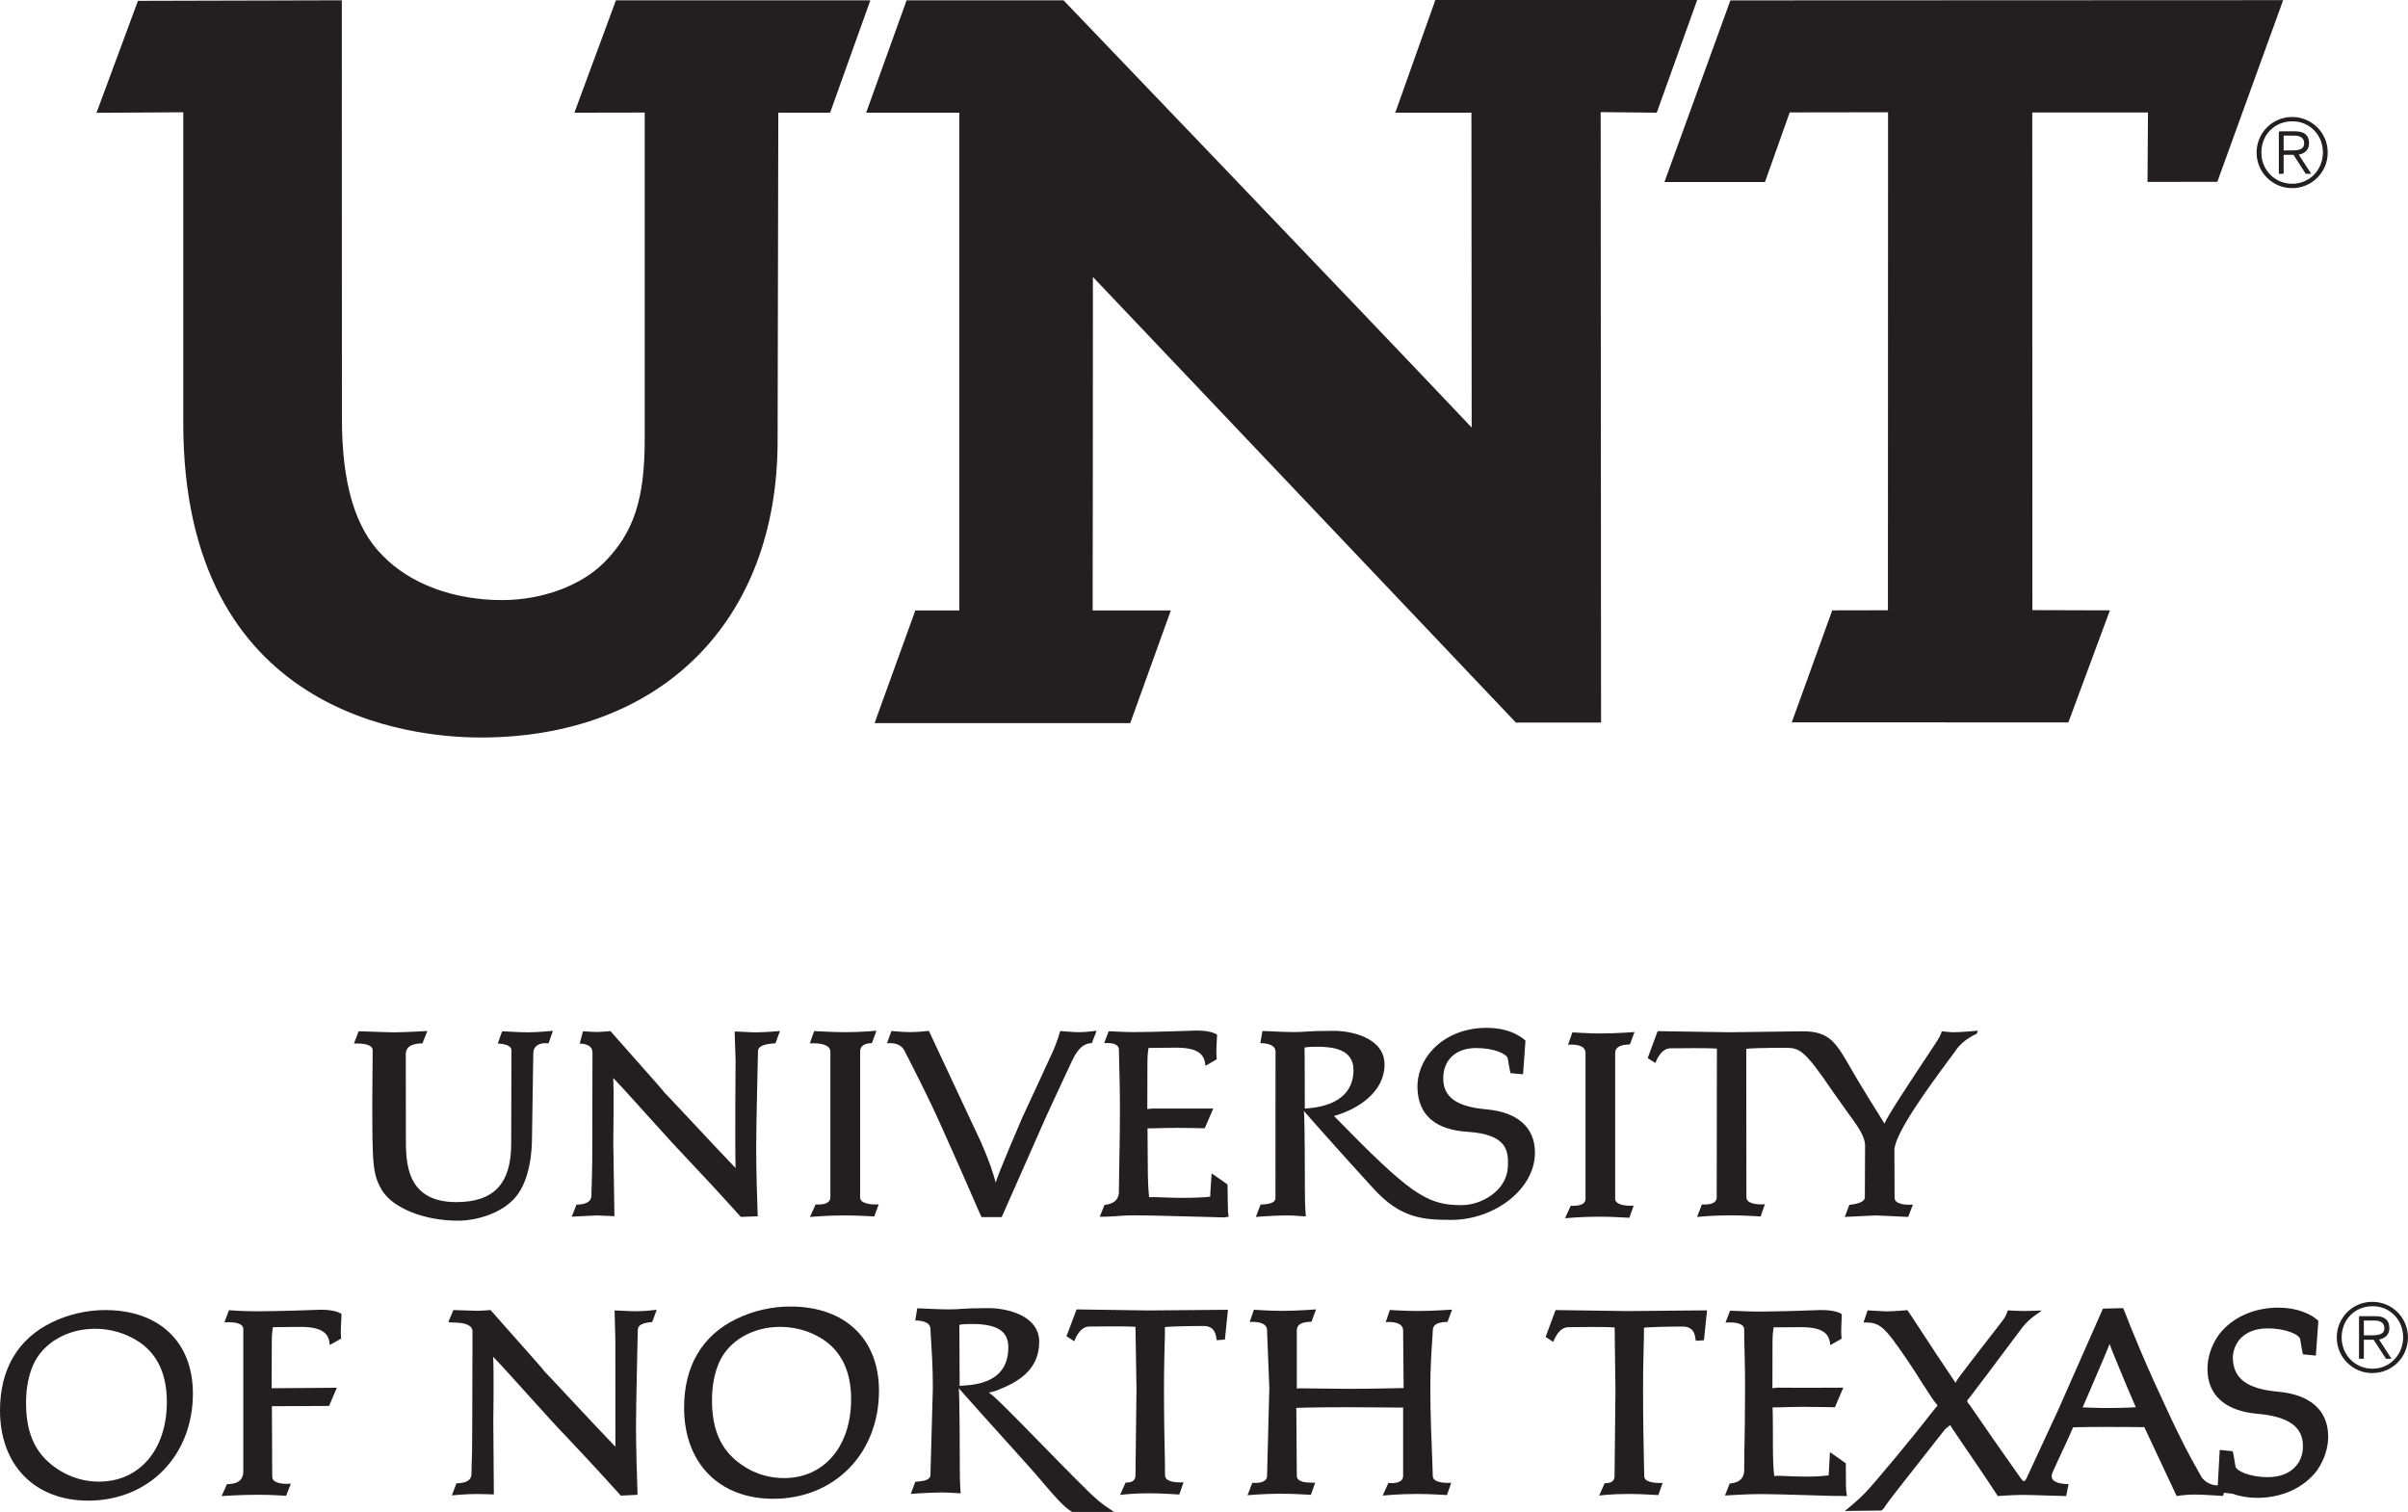 <?xml version="1.0" encoding="UTF-8" standalone="no"?>
<svg
   xmlns:dc="http://purl.org/dc/elements/1.1/"
   xmlns:cc="http://creativecommons.org/ns#"
   xmlns:rdf="http://www.w3.org/1999/02/22-rdf-syntax-ns#"
   xmlns:svg="http://www.w3.org/2000/svg"
   xmlns="http://www.w3.org/2000/svg"
   viewBox="0 0 124.088 77.925"
   height="77.925"
   width="124.088"
   xml:space="preserve"
   version="1.1"
   id="svg2"><defs
     id="defs6" /><g
     transform="matrix(1.25,0,0,-1.25,0,77.925)"
     id="g10"><g
       transform="scale(0.1,0.1)"
       id="g12"><path
         id="path14"
         style="fill:#231f20;fill-opacity:1;fill-rule:nonzero;stroke:none"
         d="m 713.359,623.242 -27.187,-74.883 41.445,0 10.196,28.692 40.546,0.058 -0.058,-205.324 -22.957,-0.047 -16.672,-46.164 114.016,-0.047 17.125,46.211 -31.961,0.098 -0.047,205.195 47.703,0 -0.188,-28.633 28.774,0.04 27.144,74.902 -227.879,-0.098" /><path
         id="path16"
         style="fill:#231f20;fill-opacity:1;fill-rule:nonzero;stroke:none"
         d="m 253.926,623.281 -17.129,-46.347 28.992,0.058 0,-134.59 c 0,-24.746 -4.48,-38.515 -16.609,-50.789 -9.5,-9.66 -25.664,-15.636 -42.188,-15.636 -20.058,0 -38.008,6.718 -49.258,18.378 -11.296,11.192 -16.777,29.649 -16.777,56.426 l -0.039,172.5 -84.043,-0.222 -17.09,-46.164 35.77,0.214 0,-128.164 c 0,-120.293 93.859,-129.629 122.59,-129.629 74.375,0 122.429,48.028 122.429,122.364 l 0.285,135.254 21.36,0 16.59,46.347 -104.883,0" /><path
         id="path18"
         style="fill:#231f20;fill-opacity:1;fill-rule:nonzero;stroke:none"
         d="m 659.883,577.168 0.156,-251.68 -35.098,-0.019 c 0,0 -163.437,172.187 -174.382,183.73 0.046,-24.355 -0.11,-137.5 -0.11,-137.5 l 32.227,0 -16.731,-46.445 -105.398,0 16.797,46.445 18.125,0 0,205.235 -38.391,0 16.672,46.347 64.688,0 c 0,0 124.929,-130.34 168.261,-176.152 0,14.094 -0.097,129.805 -0.097,129.805 l -31.399,0 16.535,46.496 107.942,0 -16.684,-46.496 -23.113,0.234" /><path
         id="path20"
         style="fill:#231f20;fill-opacity:1;fill-rule:nonzero;stroke:none"
         d="m 188.828,120.098 c -14.015,0 -26.894,5.195 -31.348,12.539 -3.996,6.621 -3.996,11.328 -3.996,37.715 l 0.149,20 c 0,2.539 -4.445,2.804 -6.375,2.804 l -1.34,-0.031 1.926,5.059 0.359,0 c 1.992,0 11.094,-0.43 14.531,-0.43 3.836,0 13.438,0.547 13.438,0.547 l -2.012,-5.078 c -2.715,-0.067 -6.875,-0.52 -6.875,-4.473 l 0.039,-34.578 c 0,-9.895 0,-26.418 20.801,-26.418 15.449,0 22.617,7.598 22.617,24.043 l 0.098,38.555 c 0,2.753 -5.637,2.773 -5.637,2.773 l 1.801,5.059 0.254,0 c 1.133,0 6.219,-0.43 10.254,-0.43 4.461,0 10.426,0.625 10.426,0.625 l -1.786,-5.156 -1.308,0.05 c -1.875,0 -5,-0.597 -5,-4.335 l -0.528,-34.68 c 0,-5.039 -0.671,-17.434 -6.972,-24.695 -5.696,-6.516 -15.891,-9.465 -23.516,-9.465" /><path
         id="path22"
         style="fill:#231f20;fill-opacity:1;fill-rule:nonzero;stroke:none"
         d="m 305.332,121.738 c -10.547,11.719 -17.019,18.555 -21.855,23.692 -2.579,2.754 -4.707,5.011 -6.789,7.265 l -7.782,8.594 c -7.402,8.242 -13.386,14.824 -16.113,17.637 0.344,-5.469 0.039,-26.77 0.039,-26.77 l 0.469,-30.211 -7.363,0.321 -10.247,-0.528 1.954,4.969 c 2.406,0.063 6.171,0.441 6.171,3.859 l 0.079,3.145 c 0.082,2.91 0.277,7.656 0.277,16.785 l 0.074,38.899 c 0,3.339 -3.687,3.71 -5.262,3.71 l 1.336,5.079 0.239,0 c 0.789,0 3.191,-0.274 5.3,-0.274 2.461,0 5.801,0.352 5.801,0.352 21.953,-24.805 22.012,-24.883 21.953,-25.02 0.188,0 23.477,-25.117 29.629,-31.445 -0.281,9.719 0,44.59 0,44.59 l -0.39,11.601 c 0.031,0.071 0.273,0.11 0.586,0.11 1.445,0 5.156,-0.344 8.203,-0.344 3.82,0 9.89,0.547 9.89,0.547 l -1.836,-5.067 c -1.543,-0.109 -7.215,-0.246 -7.215,-3.273 0,0 -0.742,-30.859 -0.742,-39.609 0,-8.77 0.364,-21.914 0.633,-28.438 l -6.961,-0.262 -0.078,0.086" /><path
         id="path24"
         style="fill:#231f20;fill-opacity:1;fill-rule:nonzero;stroke:none"
         d="m 336.25,126.785 1.238,-0.015 c 1.797,0 4.836,0.378 4.836,2.937 l 0,60.02 c 0,3.066 -4.316,3.507 -6.894,3.507 -0.918,0 -1.563,-0.011 -1.563,-0.011 l 1.758,5.019 c 0,0 0.117,0.02 0.273,0.02 1.321,0 6.961,-0.449 12.625,-0.449 6.332,0 12.805,0.605 12.805,0.605 l -1.875,-5.117 c -2.324,-0.078 -4.863,-0.567 -4.863,-3.613 l 0,-59.981 c 0,-1.113 0.754,-1.914 2.285,-2.383 1.34,-0.437 2.961,-0.539 4.082,-0.539 l 1.289,0.031 -1.824,-4.961 c -0.039,0 -0.09,0 -0.188,0 -1.132,0 -5.976,0.411 -12.254,0.411 -7.042,0 -13.703,-0.614 -13.703,-0.614 l -0.371,0 2.344,5.133" /><path
         id="path26"
         style="fill:#231f20;fill-opacity:1;fill-rule:nonzero;stroke:none"
         d="m 404.648,121.563 c -0.195,0.117 -7.91,18.308 -16.894,38.164 -5.43,12.089 -11.57,23.972 -14.18,29.082 l -0.793,1.523 c -1.328,2.617 -4.258,2.969 -5.867,2.969 -0.742,0 -1.25,-0.067 -1.25,-0.067 l 1.809,5.028 c 0,0 0.054,0.039 0.164,0.039 0.761,0 3.894,-0.449 7.441,-0.449 3.965,0 7.852,0.507 7.852,0.507 l 21.535,-45.996 c 3.523,-8.203 4.656,-11.609 6.031,-16.601 0.598,2.89 10.813,26.543 10.922,26.797 0,0 10.359,22.265 12.398,26.816 2.063,4.465 3.235,8.809 3.235,8.887 l 0.215,0 c 1.054,0 4.902,-0.449 7.57,-0.449 3.047,0 7.254,0.605 7.254,0.605 l -1.985,-5.117 c -2.046,-0.028 -5.105,-0.742 -8.171,-7.324 -2.168,-4.551 -10.606,-22.852 -10.606,-22.852 l -18.379,-41.562 -8.301,0" /><path
         id="path28"
         style="fill:#231f20;fill-opacity:1;fill-rule:nonzero;stroke:none"
         d="m 537.793,191.465 c 0.117,-0.086 0.066,-23.36 0.117,-25.145 13.047,0.75 20.078,6.297 20.078,15.879 0,8.66 -8.554,9.617 -15,9.617 -4.289,0 -5.129,-0.351 -5.195,-0.351 m 60.488,-71.035 c -11.726,0 -20.918,0.691 -32.011,12.851 -14.075,15.371 -28.36,31.543 -28.719,32.051 0.359,-3.008 0.398,-26.926 0.398,-33.293 0,-6.344 0.391,-10.094 0.391,-10.094 -0.07,-0.031 -0.164,-0.07 -0.43,-0.07 -0.969,0 -3.75,0.391 -7.617,0.391 -4.617,0 -12.559,-0.614 -12.559,-0.614 l 1.922,5.078 c 2.961,0.086 4.797,0.567 5.649,1.415 0.508,0.566 0.508,1.101 0.508,1.457 l 0.027,60.183 c 0,3.164 -4.395,3.516 -6.262,3.516 l 0.852,4.961 c 0,0 0.117,0.039 0.312,0.039 1.516,0 8.008,-0.43 12.832,-0.43 2.332,0 3.711,0.117 5.352,0.227 2.226,0.144 4.953,0.281 11.035,0.281 7.187,0 20.82,-2.891 20.82,-13.867 0,-11.328 -10.793,-18.418 -20.84,-21.25 31.036,-31.746 37.969,-36.758 52.43,-36.758 1.086,0 2.172,0.117 3.234,0.266 6.211,0.925 15.782,6.062 16.043,15.933 0.11,5.539 0.286,12.961 -16.57,14.035 -13.262,0.821 -20.273,6.836 -20.715,17.746 -0.242,6.004 2.082,11.825 6.457,16.395 5.457,5.637 13.25,8.738 22.039,8.738 11.184,0 15.969,-5.281 16.02,-5.301 l -0.996,-13.847 -5.149,0.449 c -0.183,0.215 -1.125,5.82 -1.14,5.996 -0.239,1.836 -5.41,4.375 -13,4.375 -8.477,0 -13.614,-4.941 -13.614,-12.48 0,-7.735 5.43,-11.7 17.774,-12.801 12.93,-1.145 20.039,-7.492 20.039,-17.883 0,-15.039 -16.68,-27.695 -34.512,-27.695" /><path
         id="path30"
         style="fill:#231f20;fill-opacity:1;fill-rule:nonzero;stroke:none"
         d="M 39.16,75.527 C 27.715,75.527 17.742,69.707 13.73,60.723 11.758,56.348 10.742,50.898 10.742,45 10.742,31.562 15.098,22.891 24.844,16.973 29.617,14.043 35.148,12.5 40.781,12.5 c 16.758,0 28.008,13.242 28.008,32.891 0,12.656 -4.805,21.543 -14.324,26.406 -4.582,2.422 -9.855,3.73 -15.305,3.73 M 36.355,4.668 C 14.27,4.668 0,19.316 0,41.895 c 0,16.914 7.363,29.434 21.309,36.25 6.816,3.32 14.492,5.098 22.059,5.098 22.297,0 36.156,-13.203 36.156,-34.414 0,-25.547 -18.117,-44.16 -43.168,-44.16" /><path
         id="path32"
         style="fill:#231f20;fill-opacity:1;fill-rule:nonzero;stroke:none"
         d="m 647.539,126.25 1.211,-0.02 c 1.816,0 4.883,0.364 4.883,2.93 l 0,60.059 c 0,3.078 -3.692,3.484 -5.879,3.484 -0.789,0 -1.328,-0.027 -1.328,-0.027 l 1.777,5.019 c 0,0 0.09,0.039 0.227,0.039 1.062,0 5.73,-0.449 11.367,-0.449 6.297,0 14.031,0.586 14.031,0.586 l -1.887,-5.078 c -2.507,-0.117 -6.082,-0.43 -6.082,-3.633 l 0,-60 c 0,-1.094 0.762,-1.863 2.278,-2.39 1.316,-0.403 2.957,-0.52 4.082,-0.52 l 1.258,0.059 -1.766,-4.981 c -0.031,-0.027 -0.09,-0.027 -0.207,-0.027 -1.106,0 -5.938,0.437 -12.266,0.437 -7.09,0 -13.679,-0.605 -13.679,-0.605 l -0.364,-0.012 2.344,5.129" /><path
         id="path34"
         style="fill:#231f20;fill-opacity:1;fill-rule:nonzero;stroke:none"
         d="m 773.352,122.266 -12.817,-0.614 1.836,4.942 c 0.258,0.136 6.418,0.398 6.418,3.152 l 0.09,21.348 c 0,3.828 -3.051,7.98 -7.68,14.328 -1.629,2.254 -3.418,4.754 -5.379,7.566 -12.168,17.891 -13.886,18.391 -20.129,18.391 -7.019,0 -15.242,-0.18 -15.796,-0.461 l 0.066,-61.211 c 0,-1.113 0.781,-1.875 2.234,-2.383 1.313,-0.429 2.942,-0.508 4.035,-0.508 l 1.36,0.071 -1.77,-5.032 -0.246,0 c -1.094,0 -5.965,0.45 -12.273,0.45 -7.039,0 -13.684,-0.653 -13.684,-0.653 l 1.985,5.133 1.203,-0.015 c 1.843,0 4.91,0.378 4.91,2.937 l 0.078,61.348 -0.059,0 c -0.234,0 -1.726,0.183 -9.035,0.183 -4.961,0 -10.027,-0.066 -10.027,-0.066 -4.27,0 -6.223,-6.043 -6.223,-6.074 l -3.191,2.031 4.109,11.113 29.531,-0.449 30.247,0.391 c 11.066,0 13.703,-4.512 20.031,-15.567 1.179,-2.012 2.476,-4.297 3.98,-6.75 2.461,-4.07 4.524,-7.429 6.34,-10.262 l 3.379,-5.476 c 1.289,3.211 10.398,16.98 16.426,26.082 3.078,4.648 5.449,8.223 5.832,8.887 1.199,2.07 1.347,3.027 1.347,3.027 0.04,0.02 0.125,0.059 0.274,0.059 0.601,0 2.476,-0.391 4.766,-0.391 2.722,0 9.597,0.625 9.597,0.625 l 0.305,0.02 -0.5,-1.239 c -1.016,-0.539 -5.625,-2.492 -8.567,-6.75 -0.679,-1.015 -1.863,-2.597 -3.386,-4.636 -7.149,-9.661 -22,-29.778 -22,-36.672 l 0.078,-19.532 c 0,-1.132 0.711,-1.914 2.058,-2.371 1.25,-0.468 2.774,-0.558 3.848,-0.558 0.957,0 1.652,0.05 1.652,0.05 l -1.957,-5.078 -13.296,0.614" /><path
         id="path36"
         style="fill:#231f20;fill-opacity:1;fill-rule:nonzero;stroke:none"
         d="m 93.574,11.465 c 3.211,0.059 6.731,0.762 6.731,5.391 l 0,58.555 c -0.032,2.48 -3.84,2.832 -6.125,2.832 -0.965,0 -1.66,-0.078 -1.66,-0.078 l 1.844,4.98 c 0.07,0.039 0.129,0.039 0.176,0.039 0.793,0 4.062,-0.449 11.691,-0.449 8.665,0 26.016,0.644 26.016,0.644 6.555,0 8.445,-1.719 8.535,-1.758 0.098,-0.176 -0.293,-4.356 -0.293,-7.637 l 0.137,-2.441 c -0.078,-0.215 -4.473,-2.578 -4.687,-2.695 -0.293,3.75 -1.719,7.461 -12.059,7.461 L 112.52,76.191 c 0.031,-0.117 -0.469,-1.875 -0.469,-5.547 0,0 -0.047,-17.09 -0.078,-19.629 l 26.894,0.195 -3.222,-7.5 -23.555,-0.117 0.129,-29.004 c 0,-1.113 0.679,-1.933 2.019,-2.422 1.211,-0.469 2.754,-0.566 3.836,-0.566 1.059,0 1.828,0.059 1.828,0.059 L 117.98,6.738 c -0.05,-0.059 -0.128,-0.059 -0.226,-0.059 -0.918,0 -4.981,0.41 -11.445,0.41 -7.188,0 -14.629,-0.527 -14.629,-0.527 l -0.352,-0.059 2.246,4.961" /><path
         id="path38"
         style="fill:#231f20;fill-opacity:1;fill-rule:nonzero;stroke:none"
         d="m 493.613,121.738 c -8.691,0.207 -19.968,0.567 -26.289,0.567 -2.781,0 -5.312,-0.215 -7.5,-0.36 -1.679,-0.129 -3.136,-0.207 -4.316,-0.207 l -2.149,-0.031 1.973,4.887 c 0.383,0.136 5.945,0.176 5.945,5.476 0,1.211 0.051,3.789 0.078,7.207 0.122,6.868 0.344,17.168 0.344,26.883 0,7.953 -0.222,15.5 -0.344,20.149 l -0.078,4.218 c -0.007,2.481 -2.996,2.825 -4.761,2.825 -0.786,0 -1.328,-0.051 -1.328,-0.051 l 1.863,4.883 c 0,0.019 0.078,0.019 0.215,0.019 1.172,0 5.722,-0.351 9.968,-0.351 8.657,0 25.942,0.644 25.942,0.644 6.59,0 8.512,-1.68 8.582,-1.758 0.039,-0.195 -0.32,-4.316 -0.32,-7.597 l 0.156,-2.461 c -0.071,-0.176 -4.438,-2.559 -4.641,-2.715 -0.359,3.769 -1.75,7.473 -12.082,7.473 l -11.394,-0.118 c 0.078,-0.082 -0.45,-1.886 -0.45,-5.539 l -0.047,-19.66 2.071,0.219 11.121,-0.02 13.996,0.02 -3.488,-8.078 c -0.059,-0.02 -0.254,-0.059 -0.645,-0.059 -1.387,0 -5.254,0.164 -10.371,0.164 -3.934,0 -7.812,-0.105 -10.281,-0.183 l -2.324,-0.028 0.117,-15.148 c 0,-6.094 0.23,-10.535 0.554,-13.231 l 2.161,0.047 c 2.859,-0.078 7.632,-0.32 10.574,-0.32 4.258,0 9.316,0.105 12.461,0.496 -0.137,0.156 0.594,9.609 0.594,9.609 l 6.527,-4.597 0.137,-8.879 c 0,-3.035 0.339,-4.395 0.339,-4.395 l -1.816,-0.293 -11.094,0.293" /><path
         id="path40"
         style="fill:#231f20;fill-opacity:1;fill-rule:nonzero;stroke:none"
         d="M 255.84,6.836 C 245.332,18.496 238.906,25.293 234.094,30.41 c -2.649,2.754 -4.797,5.039 -6.899,7.363 l -6.199,6.836 c -8.152,9.023 -14.734,16.367 -17.695,19.375 0.371,-5.469 0.066,-26.719 0.066,-26.719 l 0.227,-29.98 c -0.071,-0.02 -0.293,-0.039 -0.672,-0.039 -1.074,0 -3.227,0.156 -6.469,0.156 -4.519,0 -10.164,-0.566 -10.164,-0.566 l 1.887,4.98 c 2.429,0.059 6.179,0.449 6.179,3.867 l 0.071,3.106 c 0.144,2.91 0.254,7.656 0.254,16.777 0,0 0.105,33.32 0.105,38.828 0,2.52 -2.734,3.731 -8.398,3.731 l -1.485,0.098 c -0.078,0.117 -0.078,0.137 1.985,4.98 0.047,0.039 0.203,0.039 0.437,0.039 1.621,0 6.973,-0.293 9.082,-0.293 2.442,0 5.813,0.312 5.813,0.312 21.922,-24.746 21.98,-24.805 21.922,-24.98 0.168,0 23.41,-25.117 29.558,-31.387 l -0.027,44.531 -0.313,11.601 c 0.02,0.039 0.227,0.059 0.52,0.059 1.426,0 5.176,-0.332 8.25,-0.332 3.711,0 8.594,0.606 8.594,0.606 l -1.844,-5.039 c -1.289,-0.176 -5.949,-0.293 -5.949,-3.281 0,0 -0.742,-30.879 -0.742,-39.59 0,-8.77 0.41,-21.855 0.644,-28.379 l -6.934,-0.332 -0.058,0.098" /><path
         id="path42"
         style="fill:#231f20;fill-opacity:1;fill-rule:nonzero;stroke:none"
         d="m 400.691,77.5 c -4.336,0 -5.171,-0.352 -5.183,-0.371 l 0.105,-25.137 c 2.075,0.195 7.153,0.195 11.711,2.207 5.559,2.441 8.36,7.051 8.36,13.691 0,6.641 -4.579,9.609 -14.993,9.609 M 441.992,0.02 C 438.75,1.816 434.746,6.465 430.145,11.875 c -1.981,2.344 -4.04,4.766 -6.2,7.129 -14.14,15.605 -28.359,31.621 -28.711,32.012 0.411,-2.93 0.45,-26.855 0.45,-33.223 0,-6.348 0.351,-10.078 0.351,-10.078 -0.058,-0.02 -0.176,-0.02 -0.39,-0.02 -1.055,0 -3.797,0.332 -7.579,0.332 -4.668,0 -12.597,-0.566 -12.597,-0.566 l 1.894,5 c 2.95,0.137 4.793,0.566 5.672,1.465 0.539,0.566 0.539,1.055 0.539,1.387 l 0.996,35.703 c 0,9.297 -0.527,16.484 -0.793,20.703 -0.105,1.797 -0.203,3.066 -0.203,3.75 0,3.125 -4.375,3.477 -6.269,3.477 l 0.832,5 c 0,0 0.125,0.019 0.332,0.019 1.472,0 7.996,-0.449 12.879,-0.449 2.238,0 3.652,0.117 5.273,0.234 2.285,0.156 4.961,0.293 10.996,0.293 7.196,0 20.801,-2.871 20.801,-13.906 0,-11.641 -8.809,-16.68 -17.5,-20.039 -0.938,-0.371 -3.008,-0.879 -3.281,-0.879 1.98,-1.113 9.648,-8.926 18.547,-18.027 7.3,-7.441 15.418,-15.801 21.804,-22.07 3.875,-3.809 5.664,-5.43 10.711,-8.73 L 459.297,0 441.992,0.02" /><path
         id="path44"
         style="fill:#231f20;fill-opacity:1;fill-rule:nonzero;stroke:none"
         d="m 321.531,76.309 c -11.238,0 -21.062,-5.723 -25.027,-14.57 -1.965,-4.434 -2.988,-9.844 -2.988,-15.605 0,-13.301 4.289,-21.914 13.945,-27.793 4.695,-2.891 10.156,-4.375 15.769,-4.375 16.543,0 27.649,13.105 27.649,32.559 0,12.461 -4.766,21.23 -14.149,26.113 -4.535,2.402 -9.777,3.672 -15.199,3.672 M 318.77,5.43 c -22.305,0 -36.75,14.727 -36.75,37.578 0,17.109 7.453,29.746 21.503,36.562 6.946,3.379 14.622,5.137 22.278,5.137 22.539,0 36.562,-13.32 36.562,-34.766 0,-25.781 -18.3,-44.512 -43.593,-44.512" /><path
         id="path46"
         style="fill:#231f20;fill-opacity:1;fill-rule:nonzero;stroke:none"
         d="m 464.016,12.09 c 2.105,0.059 4.089,0.41 4.089,3.008 l 0.411,35.527 -0.411,25.703 c -0.222,0 -1.66,0.195 -8.945,0.195 -4.98,0 -10.117,-0.078 -10.117,-0.078 -4.219,0 -6.145,-5.996 -6.145,-6.074 l -3.242,2.07 4.172,11.074 29.453,-0.43 32.949,0.274 -1.269,-12.285 -3.34,-0.254 c -0.195,0.254 -0.117,2.832 -1.66,4.512 -0.879,0.859 -2.051,1.348 -3.574,1.348 -7,0 -15.617,-0.234 -16.153,-0.488 l 0,-3.301 c -0.136,-4.688 -0.379,-13.164 -0.379,-22.129 0,-11.094 0.196,-22.93 0.379,-29.961 l 0.059,-5.703 c 0,-1.113 0.801,-1.934 2.305,-2.422 1.328,-0.41 2.937,-0.508 4.05,-0.508 l 1.274,0.059 -1.738,-4.981 c 0,0 -0.137,-0.039 -0.246,-0.039 -1.094,0 -5.938,0.488 -12.254,0.488 -6.965,0 -11.516,-0.625 -11.516,-0.625 l -0.41,-0.059 2.258,5.078" /><path
         id="path48"
         style="fill:#231f20;fill-opacity:1;fill-rule:nonzero;stroke:none"
         d="m 572.371,11.973 1.223,-0.098 c 1.816,0 4.844,0.391 4.844,2.949 l 0,28.301 c -0.059,-0.098 -0.723,-0.098 -1.973,-0.098 -3.223,0 -10.332,0.156 -20.723,0.156 -14.804,0 -21.328,-0.273 -21.328,-0.273 l 0.195,-28.027 c 0,-1.094 0.735,-1.875 2.239,-2.383 1.355,-0.352 2.937,-0.449 4.07,-0.449 l 1.262,0.039 -1.75,-5.019 c -0.02,0 -0.137,0 -0.235,0 -1.093,0 -5.925,0.449 -12.257,0.449 -7,0 -13.641,-0.625 -13.641,-0.625 l 1.973,5.137 1.25,-0.059 c 1.828,0 4.824,0.41 4.824,2.91 l 0.937,36.113 -0.937,23.887 c 0,3.008 -3.645,3.477 -5.867,3.477 -0.762,0 -1.301,-0.039 -1.301,-0.039 l 1.738,5.039 c 0,0 0.156,0 0.254,0 1.047,0 5.715,-0.449 11.355,-0.449 6.332,0 14.028,0.605 14.028,0.605 l -1.887,-5.098 c -2.91,-0.078 -6.055,-0.527 -6.055,-3.594 l 0,-23.926 c 0.039,0.039 0.86,0.078 2.188,0.078 4.023,0 12.676,-0.215 19.277,-0.215 8.926,0 22.578,0.332 22.578,0.332 l -0.214,23.691 c 0,3.086 -3.653,3.535 -5.833,3.535 -0.781,0 -1.343,-0.098 -1.343,-0.098 l 1.707,5.039 c 0.066,0 0.117,0 0.246,0 1.094,0 5.75,-0.41 11.394,-0.41 6.309,0 14.012,0.586 14.012,0.586 l -1.883,-5.078 c -2.929,-0.078 -6.074,-0.527 -6.074,-3.574 0,-0.488 -0.059,-1.621 -0.176,-3.281 -0.312,-4.238 -0.84,-11.895 -0.84,-20.254 0,-10.957 0.528,-23.164 0.821,-30.371 0.117,-3.027 0.195,-5.215 0.195,-6.055 0,-2.598 4.434,-2.852 6.328,-2.852 l 1.289,0.059 -1.765,-5.059 c -0.032,0 -0.121,0 -0.227,0 -1.101,0 -5.976,0.449 -12.246,0.449 -7.078,0 -13.672,-0.625 -13.672,-0.625 l -0.344,0 2.344,5.176" /><path
         id="path50"
         style="fill:#231f20;fill-opacity:1;fill-rule:nonzero;stroke:none"
         d="m 858.848,43.105 c 1.101,0 5.222,-0.254 10.007,-0.254 5.762,0 11.625,0.312 11.625,0.312 l -4.203,9.863 -3.55,8.574 c -1.372,3.301 -2.414,5.801 -3.032,7.637 -1.773,-4.531 -10.847,-25.469 -11.14,-26.172 0.039,0.039 0.117,0.039 0.293,0.039 M 761.008,0.82 c 0,0 4.453,3.437 8.14,7.324 4.055,4.199 20.149,23.613 26.899,32.422 0,0 2.527,3.086 2.723,3.359 -1.172,1.426 -2.098,2.695 -2.364,3.106 -1.316,2.012 -2.676,4.062 -4.211,6.465 -1.746,2.852 -3.777,5.996 -6.328,9.746 -9.258,13.555 -10.879,14.922 -17.625,14.922 l 1.68,4.961 7.82,-0.43 c 2.278,0 8.586,0.508 8.586,0.508 0.227,-0.078 11.68,-17.93 17.5,-26.426 l 2.449,-3.672 c -0.172,0.391 0.735,1.621 1.536,2.715 2.812,3.789 6.652,8.672 10.125,13.203 4.042,5.234 7.914,10.156 8.402,10.957 1.199,2.07 1.289,3.047 1.289,3.047 0.059,0.059 0.23,0.059 0.535,0.059 1.094,0 3.938,-0.234 6.082,-0.234 2.746,0 7.356,0.215 7.356,0.215 0.07,-0.449 -4.61,-2.656 -7.95,-7.07 l -5.285,-7.031 C 823.586,62.52 817.09,53.848 812.727,48.164 l -1.426,-1.797 c -0.586,-0.644 -0.168,-1.191 0.254,-1.719 0.547,-0.684 1.179,-1.523 1.328,-1.797 3.289,-4.863 14.004,-20.254 19.336,-27.754 1.199,-1.758 1.707,-2.383 2.09,-2.383 0.41,0 0.613,0.254 1.035,0.977 l 13.34,28.789 18.257,41.367 8.352,0.195 c 0.254,-0.274 3.84,-10.527 12.656,-30.137 10.188,-22.461 14.141,-29.883 19.524,-39.316 0.672,-1.23 3.164,-3.652 6.804,-3.652 l 0.813,14.648 5.34,-0.547 c 0.175,-0.156 1.14,-6.152 1.14,-6.191 0.254,-1.836 5.625,-4.492 13.45,-4.492 4.793,0 8.808,1.543 11.308,4.375 2.024,2.148 3.074,5.059 3.074,8.418 0,7.969 -5.933,12.207 -18.757,13.32 -13.321,1.152 -20.606,7.734 -20.606,18.457 0,4.844 1.582,9.746 4.668,14.121 5.449,7.148 14.375,11.191 24.539,11.191 3.664,0 7.016,-0.547 10.012,-1.66 4.433,-1.562 6.418,-3.711 6.496,-3.809 l -1.035,-14.297 -5.317,0.508 c -0.144,0.195 -1.148,6.211 -1.148,6.23 -0.234,1.797 -5.617,4.473 -13.41,4.473 -8.328,0 -13.797,-4.473 -14.356,-11.68 -0.019,-9.062 5.867,-13.262 18.633,-14.414 13.328,-1.172 20.676,-7.754 20.676,-18.496 0,-4.863 -1.621,-9.707 -4.692,-14.121 -5.457,-7.07 -14.382,-11.152 -24.546,-11.152 -3.711,0 -7.09,0.566 -10.039,1.66 l -3.704,0.43 -0.339,-1.289 c 0,0 -0.098,0 -0.215,0 -1.242,0 -7.824,0.566 -11.391,0.566 -3.953,0 -7.535,-0.625 -7.535,-0.625 L 883.984,35 c -0.019,-0.019 -0.293,-0.019 -0.918,-0.019 -1.867,0 -6.789,0.078 -14.621,0.078 -10.386,0 -13.789,-0.176 -13.789,-0.176 l -2.554,-5.703 c -2.524,-5.449 -5.09,-10.898 -5.93,-12.871 -0.496,-1.152 -0.496,-2.09 0,-2.832 1.191,-1.777 4.988,-1.992 6.601,-1.992 l -0.988,-4.922 c 0,0 -0.176,0 -0.437,0 -2.364,0 -13.887,0.469 -17.254,0.469 -5.278,-0.059 -10.508,-0.469 -10.508,-0.469 -4.16,6.445 -10.606,15.898 -15.332,22.793 l -3.274,4.844 c -0.39,0.606 -0.722,1.133 -1.015,1.621 L 801.934,34.199 793.457,23.418 C 786.688,14.824 778.301,4.141 777.773,3.242 776.504,1.035 775.613,0.625 775.598,0.586 l -15.032,-0.176 0.442,0.41" /><path
         id="path52"
         style="fill:#231f20;fill-opacity:1;fill-rule:nonzero;stroke:none"
         d="m 661.504,11.816 c 2.101,0.059 4.101,0.449 4.101,3.008 l 0.372,35.508 -0.34,25.723 c -0.215,0 -1.633,0.215 -8.989,0.215 -4.929,0 -10.066,-0.098 -10.066,-0.098 -4.277,0 -6.199,-5.996 -6.238,-6.055 l -3.156,2.051 4.101,11.074 29.492,-0.41 32.949,0.293 -1.269,-12.324 -3.34,-0.234 c -0.203,0.254 -0.066,2.832 -1.57,4.492 -0.852,0.879 -2.082,1.387 -3.684,1.387 -6.816,0 -15.566,-0.254 -16.152,-0.508 l 0,-3.301 c -0.117,-4.648 -0.36,-13.145 -0.36,-22.09 0,-11.172 0.196,-23.047 0.36,-29.98 l 0.117,-5.742 c 0,-1.133 0.762,-1.914 2.305,-2.383 1.301,-0.41 2.89,-0.508 4.023,-0.508 l 1.25,0.039 -1.738,-5 c 0,0 -0.086,0 -0.195,0 -1.133,0 -5.977,0.449 -12.293,0.449 -7.036,0 -11.555,-0.625 -11.555,-0.625 l -0.371,-0.059 2.246,5.078" /><path
         id="path54"
         style="fill:#231f20;fill-opacity:1;fill-rule:nonzero;stroke:none"
         d="m 755.625,6.621 -8.34,0.234 c -7.578,0.234 -16.387,0.508 -22.265,0.508 -4.832,0 -13.875,-0.586 -13.875,-0.586 l 1.89,4.922 c 0.278,0.117 1.711,0.117 3.149,0.742 1.89,0.918 2.859,2.481 2.859,4.668 0,1.23 0.012,3.75 0.078,7.207 0.117,6.816 0.293,17.07 0.293,26.758 0,7.891 -0.215,15.41 -0.332,20.02 l -0.039,4.199 c 0,2.519 -3.809,2.852 -6.063,2.852 -0.96,0 -1.632,-0.059 -1.632,-0.059 l 1.867,4.883 0.308,0 c 1.438,0 7.219,-0.352 11.379,-0.352 8.653,0 25.852,0.644 25.852,0.644 6.59,0 8.476,-1.68 8.531,-1.738 0.063,-0.215 -0.242,-4.316 -0.242,-7.598 l 0.156,-2.422 c -0.117,-0.234 -4.453,-2.559 -4.668,-2.715 -0.351,3.789 -1.738,7.402 -12.051,7.402 l -11.347,-0.078 c 0.137,-0.117 -0.41,-1.895 -0.41,-5.527 l -0.047,-19.551 2.027,0.215 11.106,-0.059 16.093,0.059 -3.457,-8.066 c -0.058,0 -0.398,0 -0.91,0 -2.012,0 -7.176,0.156 -12.254,0.156 -3.926,0 -7.761,-0.156 -10.246,-0.215 l -2.281,-0.019 c 0.144,-3.203 0.125,-13.379 0.125,-13.379 l 0,-1.719 c 0,-6.055 0.195,-10.488 0.566,-13.184 l 1.524,0.098 c 2.785,-0.098 8.039,-0.352 11.086,-0.352 4.246,0 6.675,0.117 9.824,0.527 l 0.508,9.57 6.558,-4.609 0.051,-8.848 c 0,-3.008 0.391,-4.375 0.391,-4.375 l 0.09,-0.273 -0.325,0 -5.527,0.059" /><path
         id="path56"
         style="fill:#231f20;fill-opacity:1;fill-rule:nonzero;stroke:none"
         d="m 974.23,72.57 3.629,0 c 2.579,0 5.371,0.281 5.371,3.242 0,2.625 -2.222,3.387 -4.265,3.387 l -4.735,0 0,-6.629 z m -1.437,7.891 6.395,0 c 3.839,0 5.57,-1.574 5.57,-4.699 0,-2.742 -1.977,-4.082 -4.438,-4.473 l 5.063,-7.852 -1.594,0 -5.105,7.852 -4.454,0 0,-7.852 -1.437,0 0,17.023 z m -7.715,-8.508 c 0,-7.312 5.637,-13.164 13.008,-13.164 7.297,0 12.891,5.938 12.891,13.223 0,7.344 -5.497,13.098 -12.891,13.098 -7.461,0 -13.008,-5.695 -13.008,-13.156 z m 27.332,0 c 0,-8 -6.402,-14.414 -14.414,-14.414 -7.969,0 -14.383,6.414 -14.383,14.414 0,7.988 6.414,14.414 14.383,14.414 8.012,0 14.414,-6.426 14.414,-14.414" /><path
         id="path58"
         style="fill:none;stroke:#231f20;stroke-width:0.546;stroke-linecap:butt;stroke-linejoin:miter;stroke-miterlimit:10;stroke-dasharray:none;stroke-opacity:1"
         d="m 974.23,72.57 3.629,0 c 2.579,0 5.371,0.281 5.371,3.242 0,2.625 -2.222,3.387 -4.265,3.387 l -4.735,0 0,-6.629 z m -1.437,7.891 6.395,0 c 3.839,0 5.57,-1.574 5.57,-4.699 0,-2.742 -1.977,-4.082 -4.438,-4.473 l 5.063,-7.852 -1.594,0 -5.105,7.852 -4.454,0 0,-7.852 -1.437,0 0,17.023 z m -7.715,-8.508 c 0,-7.312 5.637,-13.164 13.008,-13.164 7.297,0 12.891,5.938 12.891,13.223 0,7.344 -5.497,13.098 -12.891,13.098 -7.461,0 -13.008,-5.695 -13.008,-13.156 z m 27.332,0 c 0,-8 -6.402,-14.414 -14.414,-14.414 -7.969,0 -14.383,6.414 -14.383,14.414 0,7.988 6.414,14.414 14.383,14.414 8.012,0 14.414,-6.426 14.414,-14.414 z" /><path
         id="path60"
         style="fill:#231f20;fill-opacity:1;fill-rule:nonzero;stroke:none"
         d="m 941.16,561.117 3.637,0 c 2.574,0 5.371,0.266 5.371,3.231 0,2.636 -2.258,3.406 -4.289,3.406 l -4.719,0 0,-6.637 z m -1.441,7.879 6.394,0 c 3.848,0 5.547,-1.582 5.547,-4.695 0,-2.758 -1.953,-4.074 -4.426,-4.485 l 5.09,-7.812 -1.633,0 -5.066,7.836 -4.465,0 0,-7.836 -1.441,0 0,16.992 z m -7.727,-8.508 c 0,-7.289 5.653,-13.113 12.996,-13.113 7.336,0 12.895,5.863 12.895,13.191 0,7.309 -5.512,13.079 -12.895,13.079 -7.437,0 -12.996,-5.684 -12.996,-13.157 z m 27.356,0 c 0,-7.957 -6.418,-14.394 -14.407,-14.394 -7.976,0 -14.394,6.437 -14.394,14.394 0,8 6.418,14.414 14.394,14.414 7.989,0 14.407,-6.414 14.407,-14.414" /><path
         id="path62"
         style="fill:none;stroke:#231f20;stroke-width:0.52;stroke-linecap:butt;stroke-linejoin:miter;stroke-miterlimit:10;stroke-dasharray:none;stroke-opacity:1"
         d="m 941.16,561.117 3.637,0 c 2.574,0 5.371,0.266 5.371,3.231 0,2.636 -2.258,3.406 -4.289,3.406 l -4.719,0 0,-6.637 z m -1.441,7.879 6.394,0 c 3.848,0 5.547,-1.582 5.547,-4.695 0,-2.758 -1.953,-4.074 -4.426,-4.485 l 5.09,-7.812 -1.633,0 -5.066,7.836 -4.465,0 0,-7.836 -1.441,0 0,16.992 z m -7.727,-8.508 c 0,-7.289 5.653,-13.113 12.996,-13.113 7.336,0 12.895,5.863 12.895,13.191 0,7.309 -5.512,13.079 -12.895,13.079 -7.437,0 -12.996,-5.684 -12.996,-13.157 z m 27.356,0 c 0,-7.957 -6.418,-14.394 -14.407,-14.394 -7.976,0 -14.394,6.437 -14.394,14.394 0,8 6.418,14.414 14.394,14.414 7.989,0 14.407,-6.414 14.407,-14.414 z" /></g></g></svg>